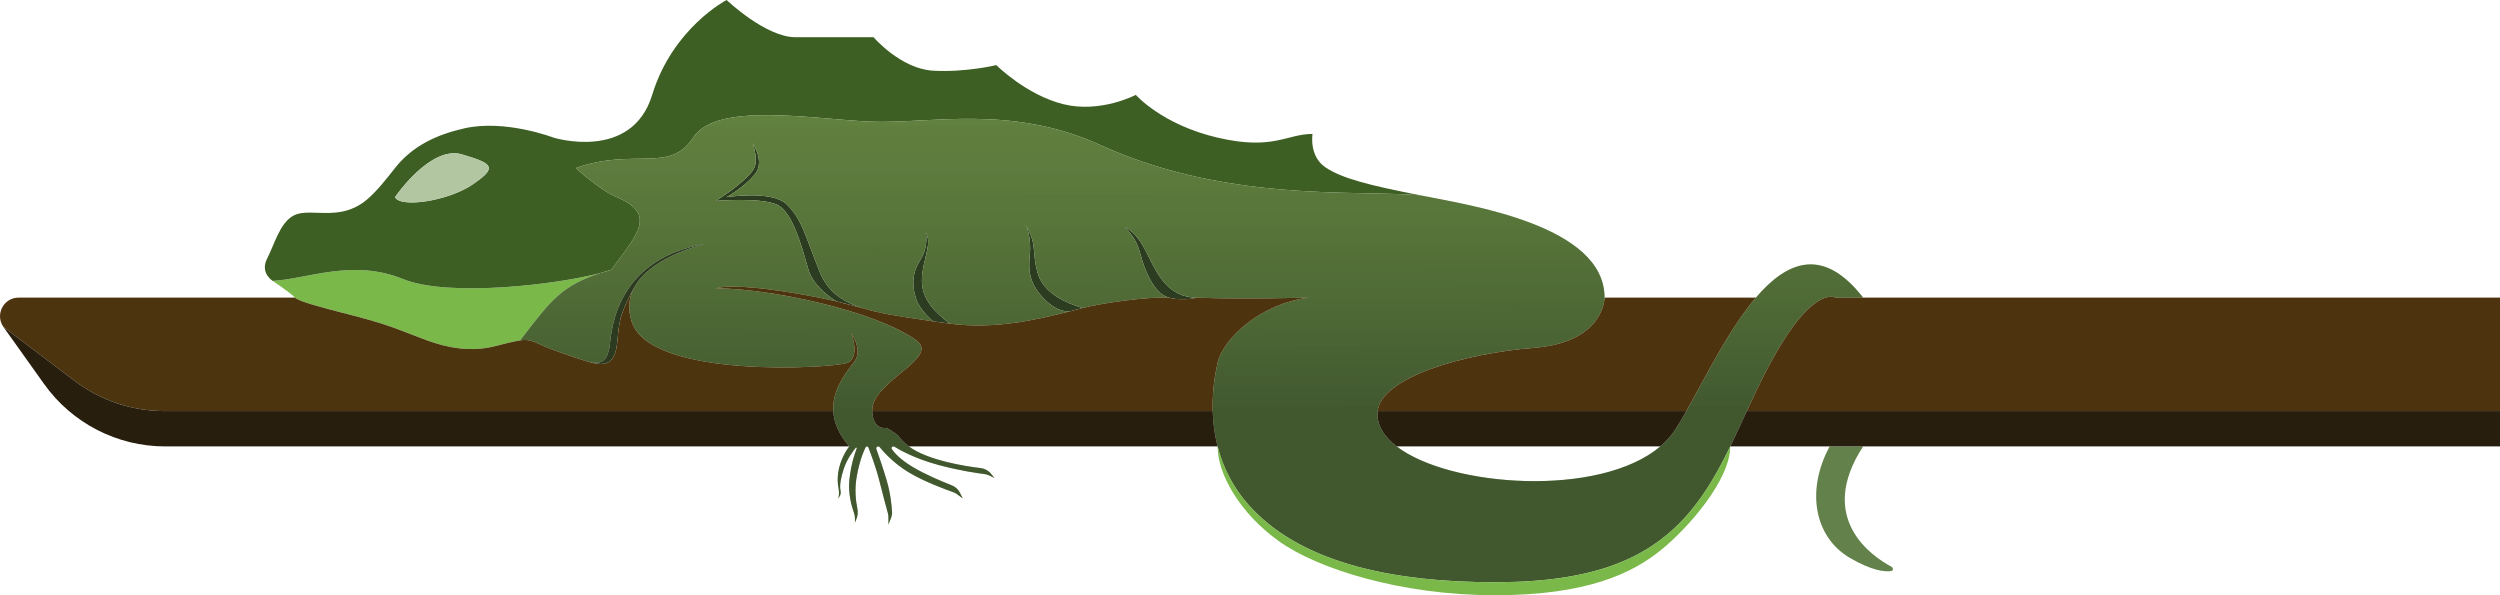<svg width="672" height="160" viewBox="0 0 672 160" fill="none" xmlns="http://www.w3.org/2000/svg">
<path d="M73.307 75.5C73.307 75.5 77.807 78.5 79.307 80C80.365 81.058 86.393 82.612 92.311 84.138C94.786 84.777 97.243 85.41 99.307 86C104.14 87.381 107.066 88.523 110.225 89.757C111.641 90.31 113.104 90.881 114.807 91.5C120.307 93.5 126.573 94.745 133.308 92.99C135.456 92.43 137.632 91.863 139.807 91.5C139.999 91.25 140.187 91.004 140.373 90.762C148.181 80.575 151.084 76.788 161.344 73.408C149.716 76.47 120.563 79.993 108.307 75C94.807 69.5 82.64 75 73.307 75.5Z" fill="#7AB849"/>
<path fill-rule="evenodd" clip-rule="evenodd" d="M78.807 58C75.207 60 73.807 65.592 71.807 69.5C69.807 73.408 73.307 75.5 73.307 75.5C82.64 75 94.807 69.5 108.307 75C120.563 79.993 149.716 76.47 161.344 73.408C162.269 73.104 163.254 72.802 164.307 72.5C171.807 62.5 176.307 57.5 165.807 53C160.904 50.898 154.807 45.172 154.807 45.172C170.311 39.617 180.047 46.696 186.307 37C192.567 27.304 218.307 32 233.91 32.696C249.513 33.392 271.468 27.904 295.807 39C322.347 51.099 349.496 51.621 368.218 51.981C373.48 52.083 378.077 52.171 381.807 52.5C368.141 49.833 360.807 48 356.307 45C351.807 42 352.807 36 352.807 36C345.807 36 342.293 40.5 327.293 37C312.293 33.5 305.307 25.5 305.307 25.5C305.307 25.5 295.807 30.5 285.807 28C275.807 25.5 267.807 17.5 267.807 17.5C267.807 17.5 259.518 19.5 250.807 19C242.096 18.5 234.807 10 234.807 10C234.807 10 221.807 10 213.807 10C205.807 10 195.307 0 195.307 0C195.307 0 180.807 7.5 175.307 25.5C169.807 43.5 148.807 37 148.807 37C148.807 37 135.807 32 124.807 34.5C117.538 36.152 110.953 39.107 106.175 45.172C103.722 48.285 101.351 51.295 98.807 53.5C94.196 57.496 89.397 57.335 85.337 57.198C82.794 57.113 80.541 57.037 78.807 58ZM124.175 41.5C115.675 39 106.175 53 106.175 53C107.675 56 120.675 54 127.175 49.5C130.03 47.523 131.438 46.222 131.399 45.172C131.349 43.832 128.941 42.902 124.175 41.5Z" fill="#3D5F23"/>
<path d="M500.807 120C488.119 139.456 503.337 149.609 508.328 152.277C508.99 152.631 509.003 153.419 508.258 153.514C506.514 153.737 503.133 153.373 497.307 150C487.807 144.5 485.307 132 491.807 120H500.807Z" fill="#63824B"/>
<path d="M314.307 80C313.093 79.774 310.915 78.716 308.807 74.5C307.672 72.229 307.163 70.459 306.705 68.866C305.953 66.249 305.337 64.108 302.307 61C305.645 62.669 307.329 66.079 309.03 69.522C311.406 74.332 314.314 79.709 321.307 80C321.27 80.44 315.808 80.671 314.307 80Z" fill="#2C3C20"/>
<path d="M278.807 73C280.307 79 286.932 81.529 290.994 82.793L290.986 82.795L287.807 83.618L287.795 83.621L287.77 83.628C287.413 83.712 284.547 84.24 280.807 80.5C276.807 76.5 276.307 73 276.807 68.5C277.307 64 275.807 60.5 275.807 60.5C277.653 63.884 277.795 65.564 277.981 67.753C278.097 69.123 278.23 70.691 278.807 73Z" fill="#2C3C20"/>
<path d="M247.807 75.49C247.807 81 252.14 84.493 255.307 87L250.807 86.37C250.807 86.37 247.307 83.5 246.307 80.5C245.307 77.5 244.807 74 247.307 70C249.807 66 248.807 62.5 248.807 62.5C249.983 64.264 249.43 66.54 248.775 69.236C248.316 71.125 247.807 73.219 247.807 75.49Z" fill="#2C3C20"/>
<path d="M208.807 55C204.307 53 192.307 54 192.307 54C195.27 52.353 201.807 47.5 202.807 45C203.807 42.5 202.307 38.5 202.307 38.5C202.307 38.5 205.807 43.5 202.807 47C199.807 50.5 195.307 53 195.307 53C195.307 53 207.567 51 211.567 55C214.627 58.06 215.779 61.121 217.943 66.868C218.608 68.633 219.367 70.651 220.307 73C222.444 78.343 226.371 81.094 232.041 82.871L224.807 81C224.807 81 218.807 77.5 217.307 72.5C217.135 71.925 216.949 71.276 216.748 70.577C215.205 65.196 212.789 56.77 208.807 55Z" fill="#2C3C20"/>
<path d="M381.807 52.5C394.974 55.167 431.307 60.5 431.307 80C431.307 80 431.307 92 412.307 93.5C393.307 95 371.227 101.529 370.307 110.5C369.94 114.08 371.898 117.289 375.433 120C389.762 130.992 430.002 133.808 446.287 120C447.868 118.659 449.223 117.162 450.307 115.5C451.253 114.049 452.252 112.358 453.302 110.5C454.397 108.56 455.548 106.439 456.753 104.218C461.141 96.129 466.245 86.722 471.984 80C480.328 70.226 490.017 66.126 500.807 80H493.307C493.307 80 488.307 77 478.807 92.5C475.195 98.393 472.306 104.503 469.535 110.5C468.049 113.716 466.597 116.9 465.086 120C462.003 126.324 458.674 132.301 454.307 137.5C443.807 150 428.807 156.5 401.807 156.5C374.807 156.5 350.807 151.5 336.807 137C331.605 131.612 328.75 125.672 327.293 120C326.442 116.687 326.068 113.466 325.982 110.5C325.819 104.879 326.69 100.174 327.307 97.5C328.807 91 338.807 81.63 351.807 80C351.807 80 333.307 80.5 321.307 80C314.314 79.709 311.406 74.332 309.03 69.522C307.329 66.079 305.645 62.669 302.307 61C305.337 64.108 305.953 66.249 306.705 68.866C307.163 70.459 307.672 72.229 308.807 74.5C310.915 78.716 313.093 79.774 314.307 80C307.989 79.723 295.786 81.545 290.994 82.793C286.932 81.529 280.307 79 278.807 73C278.23 70.691 278.097 69.123 277.981 67.753C277.795 65.564 277.653 63.884 275.807 60.5C275.807 60.5 277.307 64 276.807 68.5C276.307 73 276.807 76.5 280.807 80.5C284.547 84.24 287.413 83.712 287.77 83.628C277.869 86.162 267.062 88.524 255.307 87C252.14 84.493 247.807 81 247.807 75.49C247.807 73.219 248.316 71.125 248.775 69.236C249.43 66.54 249.983 64.264 248.807 62.5C248.807 62.5 249.807 66 247.307 70C244.807 74 245.307 77.5 246.307 80.5C247.307 83.5 250.807 86.37 250.807 86.37C249.828 86.222 248.87 86.079 247.934 85.94L247.93 85.94C241.645 85.007 236.342 84.219 232.041 82.871C226.371 81.094 222.444 78.343 220.307 73C219.367 70.651 218.608 68.633 217.943 66.868C215.779 61.121 214.627 58.06 211.567 55C207.567 51 195.307 53 195.307 53C195.307 53 199.807 50.5 202.807 47C205.807 43.5 202.307 38.5 202.307 38.5C202.307 38.5 203.807 42.5 202.807 45C201.807 47.5 195.27 52.353 192.307 54C192.307 54 204.307 53 208.807 55C212.789 56.77 215.205 65.196 216.748 70.577C216.949 71.276 217.135 71.925 217.307 72.5C218.807 77.5 224.807 81 224.807 81C213.807 78.5 197.807 76 192.307 77.5C206.807 77.5 235.307 83.5 246.307 91.5C249.751 94.005 246.192 96.931 242.096 100.3C238.404 103.336 234.276 106.731 234.444 110.5C234.686 115.905 238.307 115 238.307 115C238.731 115.242 241.026 116.626 241.416 117.133C241.972 117.855 242.721 118.828 244.307 120C249.449 123.798 259.573 125.34 263.598 125.82C264.691 125.95 265.697 126.487 266.384 127.346L267.307 128.5L265.982 127.838C265.536 127.614 265.052 127.477 264.557 127.418C262.81 127.21 258.17 126.563 252.307 125C245.577 123.205 241.262 120.605 240.448 120.09C240.354 120.031 240.248 120 240.137 120C239.74 120 239.498 120.387 239.722 120.716C240.371 121.668 241.923 123.469 245.307 125.5C248.879 127.643 253.472 129.531 255.804 130.435C256.766 130.808 257.565 131.515 258.026 132.438L258.807 134L257.326 132.889C256.982 132.632 256.603 132.432 256.198 132.29C254.312 131.629 248.451 129.486 244.307 127C239.973 124.399 237.141 121.047 236.464 120.201C236.363 120.074 236.212 120 236.05 120C235.69 120 235.44 120.359 235.563 120.697C236.054 122.053 237.18 125.244 238.307 129C239.435 132.76 239.715 136.237 239.784 137.731C239.808 138.239 239.71 138.743 239.521 139.215L238.807 141V139.036C238.807 138.68 238.76 138.327 238.667 137.984C238.272 136.525 237.123 132.263 236.307 129C235.44 125.532 233.821 121.312 233.406 120.251C233.346 120.098 233.199 120 233.035 120C232.894 120 232.764 120.073 232.698 120.198C232.335 120.887 231.145 123.39 230.307 128C229.647 131.633 230.077 134.83 230.445 136.582C230.64 137.508 230.614 138.482 230.263 139.36L229.807 140.5V139.349C229.807 138.789 229.688 138.236 229.499 137.71C228.959 136.205 227.933 132.742 228.307 129C228.782 124.256 230.156 120.862 230.296 120.527C230.304 120.508 230.307 120.489 230.307 120.468C230.307 120.318 230.114 120.252 230.022 120.37C229.215 121.406 227.688 123.358 226.807 126C226.046 128.285 225.671 130.427 225.903 131.648C226.004 132.175 226.061 132.845 225.766 133.293C225.529 133.655 225.307 134 225.307 134C225.627 133.04 225.546 131.984 225.355 130.99C225.176 130.054 225.064 128.705 225.307 127C225.807 123.5 227.807 120.5 228.307 120C225.331 116.603 224.148 113.397 223.991 110.5C223.699 105.101 226.973 100.772 228.86 98.277C229.032 98.051 229.191 97.839 229.336 97.644C229.512 97.406 229.671 97.191 229.807 97C231.944 94 228.807 89.5 228.807 89.5C228.807 89.5 231.307 96 227.807 97.5C224.307 99 174.807 102 169.807 86.5C168.606 82.777 169.136 79.631 170.634 77C175.374 68.675 189.807 65.5 189.807 65.5C163.833 69.829 164.307 91.5 163.807 93.5C163.307 95.5 162.807 98.781 157.307 97C152.979 95.599 147.853 93.846 145.935 92.931C143.423 91.732 142.126 91.114 139.807 91.5L140.373 90.762C148.181 80.575 151.084 76.788 161.344 73.408C162.524 73.098 163.524 72.792 164.307 72.5C171.807 62.5 176.307 57.5 165.807 53C160.904 50.898 154.807 45.172 154.807 45.172C170.311 39.617 180.047 46.696 186.307 37C192.567 27.304 218.307 32 233.91 32.696C249.513 33.392 271.468 27.904 295.807 39C322.347 51.099 349.496 51.621 368.218 51.981C373.48 52.083 378.077 52.171 381.807 52.5Z" fill="#6C924E"/>
<path d="M381.807 52.5C394.974 55.167 431.307 60.5 431.307 80C431.307 80 431.307 92 412.307 93.5C393.307 95 371.227 101.529 370.307 110.5C369.94 114.08 371.898 117.289 375.433 120C389.762 130.992 430.002 133.808 446.287 120C447.868 118.659 449.223 117.162 450.307 115.5C451.253 114.049 452.252 112.358 453.302 110.5C454.397 108.56 455.548 106.439 456.753 104.218C461.141 96.129 466.245 86.722 471.984 80C480.328 70.226 490.017 66.126 500.807 80H493.307C493.307 80 488.307 77 478.807 92.5C475.195 98.393 472.306 104.503 469.535 110.5C468.049 113.716 466.597 116.9 465.086 120C462.003 126.324 458.674 132.301 454.307 137.5C443.807 150 428.807 156.5 401.807 156.5C374.807 156.5 350.807 151.5 336.807 137C331.605 131.612 328.75 125.672 327.293 120C326.442 116.687 326.068 113.466 325.982 110.5C325.819 104.879 326.69 100.174 327.307 97.5C328.807 91 338.807 81.63 351.807 80C351.807 80 333.307 80.5 321.307 80C314.314 79.709 311.406 74.332 309.03 69.522C307.329 66.079 305.645 62.669 302.307 61C305.337 64.108 305.953 66.249 306.705 68.866C307.163 70.459 307.672 72.229 308.807 74.5C310.915 78.716 313.093 79.774 314.307 80C307.989 79.723 295.786 81.545 290.994 82.793C286.932 81.529 280.307 79 278.807 73C278.23 70.691 278.097 69.123 277.981 67.753C277.795 65.564 277.653 63.884 275.807 60.5C275.807 60.5 277.307 64 276.807 68.5C276.307 73 276.807 76.5 280.807 80.5C284.547 84.24 287.413 83.712 287.77 83.628C277.869 86.162 267.062 88.524 255.307 87C252.14 84.493 247.807 81 247.807 75.49C247.807 73.219 248.316 71.125 248.775 69.236C249.43 66.54 249.983 64.264 248.807 62.5C248.807 62.5 249.807 66 247.307 70C244.807 74 245.307 77.5 246.307 80.5C247.307 83.5 250.807 86.37 250.807 86.37C249.828 86.222 248.87 86.079 247.934 85.94L247.93 85.94C241.645 85.007 236.342 84.219 232.041 82.871C226.371 81.094 222.444 78.343 220.307 73C219.367 70.651 218.608 68.633 217.943 66.868C215.779 61.121 214.627 58.06 211.567 55C207.567 51 195.307 53 195.307 53C195.307 53 199.807 50.5 202.807 47C205.807 43.5 202.307 38.5 202.307 38.5C202.307 38.5 203.807 42.5 202.807 45C201.807 47.5 195.27 52.353 192.307 54C192.307 54 204.307 53 208.807 55C212.789 56.77 215.205 65.196 216.748 70.577C216.949 71.276 217.135 71.925 217.307 72.5C218.807 77.5 224.807 81 224.807 81C213.807 78.5 197.807 76 192.307 77.5C206.807 77.5 235.307 83.5 246.307 91.5C249.751 94.005 246.192 96.931 242.096 100.3C238.404 103.336 234.276 106.731 234.444 110.5C234.686 115.905 238.307 115 238.307 115C238.731 115.242 241.026 116.626 241.416 117.133C241.972 117.855 242.721 118.828 244.307 120C249.449 123.798 259.573 125.34 263.598 125.82C264.691 125.95 265.697 126.487 266.384 127.346L267.307 128.5L265.982 127.838C265.536 127.614 265.052 127.477 264.557 127.418C262.81 127.21 258.17 126.563 252.307 125C245.577 123.205 241.262 120.605 240.448 120.09C240.354 120.031 240.248 120 240.137 120C239.74 120 239.498 120.387 239.722 120.716C240.371 121.668 241.923 123.469 245.307 125.5C248.879 127.643 253.472 129.531 255.804 130.435C256.766 130.808 257.565 131.515 258.026 132.438L258.807 134L257.326 132.889C256.982 132.632 256.603 132.432 256.198 132.29C254.312 131.629 248.451 129.486 244.307 127C239.973 124.399 237.141 121.047 236.464 120.201C236.363 120.074 236.212 120 236.05 120C235.69 120 235.44 120.359 235.563 120.697C236.054 122.053 237.18 125.244 238.307 129C239.435 132.76 239.715 136.237 239.784 137.731C239.808 138.239 239.71 138.743 239.521 139.215L238.807 141V139.036C238.807 138.68 238.76 138.327 238.667 137.984C238.272 136.525 237.123 132.263 236.307 129C235.44 125.532 233.821 121.312 233.406 120.251C233.346 120.098 233.199 120 233.035 120C232.894 120 232.764 120.073 232.698 120.198C232.335 120.887 231.145 123.39 230.307 128C229.647 131.633 230.077 134.83 230.445 136.582C230.64 137.508 230.614 138.482 230.263 139.36L229.807 140.5V139.349C229.807 138.789 229.688 138.236 229.499 137.71C228.959 136.205 227.933 132.742 228.307 129C228.782 124.256 230.156 120.862 230.296 120.527C230.304 120.508 230.307 120.489 230.307 120.468C230.307 120.318 230.114 120.252 230.022 120.37C229.215 121.406 227.688 123.358 226.807 126C226.046 128.285 225.671 130.427 225.903 131.648C226.004 132.175 226.061 132.845 225.766 133.293C225.529 133.655 225.307 134 225.307 134C225.627 133.04 225.546 131.984 225.355 130.99C225.176 130.054 225.064 128.705 225.307 127C225.807 123.5 227.807 120.5 228.307 120C225.331 116.603 224.148 113.397 223.991 110.5C223.699 105.101 226.973 100.772 228.86 98.277C229.032 98.051 229.191 97.839 229.336 97.644C229.512 97.406 229.671 97.191 229.807 97C231.944 94 228.807 89.5 228.807 89.5C228.807 89.5 231.307 96 227.807 97.5C224.307 99 174.807 102 169.807 86.5C168.606 82.777 169.136 79.631 170.634 77C175.374 68.675 189.807 65.5 189.807 65.5C163.833 69.829 164.307 91.5 163.807 93.5C163.307 95.5 162.807 98.781 157.307 97C152.979 95.599 147.853 93.846 145.935 92.931C143.423 91.732 142.126 91.114 139.807 91.5L140.373 90.762C148.181 80.575 151.084 76.788 161.344 73.408C162.524 73.098 163.524 72.792 164.307 72.5C171.807 62.5 176.307 57.5 165.807 53C160.904 50.898 154.807 45.172 154.807 45.172C170.311 39.617 180.047 46.696 186.307 37C192.567 27.304 218.307 32 233.91 32.696C249.513 33.392 271.468 27.904 295.807 39C322.347 51.099 349.496 51.621 368.218 51.981C373.48 52.083 378.077 52.171 381.807 52.5Z" fill="url(#paint0_linear_6_277)" fill-opacity="0.9"/>
<path d="M189.807 65.5C189.807 65.5 175.374 68.675 170.634 77C170.634 77 168.807 80 167.307 84C166.476 86.216 166.247 88.586 166.045 90.684C165.882 92.373 165.737 93.885 165.307 95C164.344 97.5 162.807 98.781 157.307 97C162.807 98.781 163.307 95.5 163.807 93.5C164.307 91.5 163.833 69.829 189.807 65.5Z" fill="#2C3B20"/>
<path d="M106.175 53C106.175 53 115.675 39 124.175 41.5C128.941 42.902 131.349 43.832 131.399 45.172C131.438 46.222 130.03 47.523 127.175 49.5C120.675 54 107.675 56 106.175 53Z" fill="#B1C6A1"/>
<path d="M336.807 137C350.807 151.5 374.807 156.5 401.807 156.5C428.807 156.5 443.807 150 454.307 137.5C458.674 132.301 462.003 126.324 465.086 120C465.086 129 453.787 142 446.287 148C438.787 154 426.807 160 401.807 160C376.807 160 354.307 153 343.807 145.5C333.307 138 327.307 127.5 327.293 120C328.75 125.672 331.605 131.612 336.807 137Z" fill="#7AB849"/>
<path fill-rule="evenodd" clip-rule="evenodd" d="M224.807 81C213.807 78.5 197.807 76 192.307 77.5C206.807 77.5 235.307 83.5 246.307 91.5C249.751 94.005 246.192 96.931 242.096 100.3C238.404 103.336 234.276 106.731 234.444 110.5H325.982C325.819 104.879 326.69 100.174 327.307 97.5C328.807 91 338.807 81.63 351.807 80C351.807 80 333.307 80.5 321.307 80C321.27 80.44 315.808 80.671 314.307 80C307.989 79.723 295.786 81.545 290.994 82.793L290.986 82.795L287.807 83.618L287.795 83.621L287.77 83.628C277.869 86.162 267.062 88.524 255.307 87L250.807 86.37C249.828 86.222 248.87 86.079 247.934 85.94L247.93 85.94C241.645 85.007 236.342 84.219 232.041 82.871L224.807 81Z" fill="#4D340F"/>
<path fill-rule="evenodd" clip-rule="evenodd" d="M412.307 93.5C393.307 95 371.227 101.529 370.307 110.5H453.302C454.397 108.56 455.548 106.439 456.753 104.218C461.141 96.129 466.245 86.722 471.984 80H431.307C431.307 80 431.307 92 412.307 93.5Z" fill="#4D340F"/>
<path fill-rule="evenodd" clip-rule="evenodd" d="M698.307 110.5V80H500.807H493.307C493.307 80 488.307 77 478.807 92.5C475.195 98.393 472.306 104.503 469.535 110.5H698.307Z" fill="#4D340F"/>
<path d="M698.307 120H500.807H491.807H465.086C466.597 116.9 468.049 113.716 469.535 110.5H698.307V120Z" fill="#281E0E"/>
<path d="M375.433 120C371.898 117.289 369.94 114.08 370.307 110.5H453.302C452.252 112.358 451.253 114.049 450.307 115.5C449.223 117.162 447.868 118.659 446.287 120H375.433Z" fill="#281E0E"/>
<path d="M238.307 115C238.307 115 234.686 115.905 234.444 110.5H325.982C326.068 113.466 326.442 116.687 327.293 120H244.307C242.721 118.828 241.972 117.855 241.416 117.133C241.026 116.626 238.731 115.242 238.307 115Z" fill="#281E0E"/>
<path d="M0.937 87.901C-1.422 84.591 0.945 80 5.009 80H79.307C80.365 81.058 86.393 82.612 92.311 84.138C94.786 84.777 97.243 85.41 99.307 86C104.14 87.381 107.066 88.523 110.225 89.757C111.641 90.31 113.104 90.881 114.807 91.5C120.307 93.5 126.573 94.745 133.308 92.99C135.456 92.43 137.632 91.863 139.807 91.5C142.126 91.114 143.423 91.732 145.935 92.931C147.853 93.846 152.979 95.599 157.307 97C162.807 98.781 164.344 97.5 165.307 95C165.737 93.885 165.882 92.373 166.045 90.684C166.247 88.586 166.476 86.216 167.307 84C168.807 80 170.634 77 170.634 77C169.136 79.631 168.606 82.777 169.807 86.5C174.807 102 224.307 99 227.807 97.5C231.307 96 228.807 89.5 228.807 89.5C228.807 89.5 231.944 94 229.807 97C229.671 97.191 229.512 97.406 229.336 97.644C229.191 97.839 229.032 98.051 228.86 98.277C226.973 100.772 223.699 105.101 223.991 110.5H44.233C35.521 110.5 27.047 107.656 20.1 102.399L0.937 87.901Z" fill="#4C340F"/>
<path d="M11.845 103.211L0.937 87.901L20.1 102.399C27.047 107.656 35.521 110.5 44.233 110.5H223.991C224.148 113.397 225.331 116.603 228.307 120H44.422C31.487 120 19.351 113.745 11.845 103.211Z" fill="#281E0E"/>
<defs>
<linearGradient id="paint0_linear_6_277" x1="377.289" y1="110.5" x2="376.842" y2="-121" gradientUnits="userSpaceOnUse">
<stop stop-opacity="0.44"/>
<stop offset="1" stop-color="#BBE939" stop-opacity="0"/>
</linearGradient>
</defs>
</svg>
